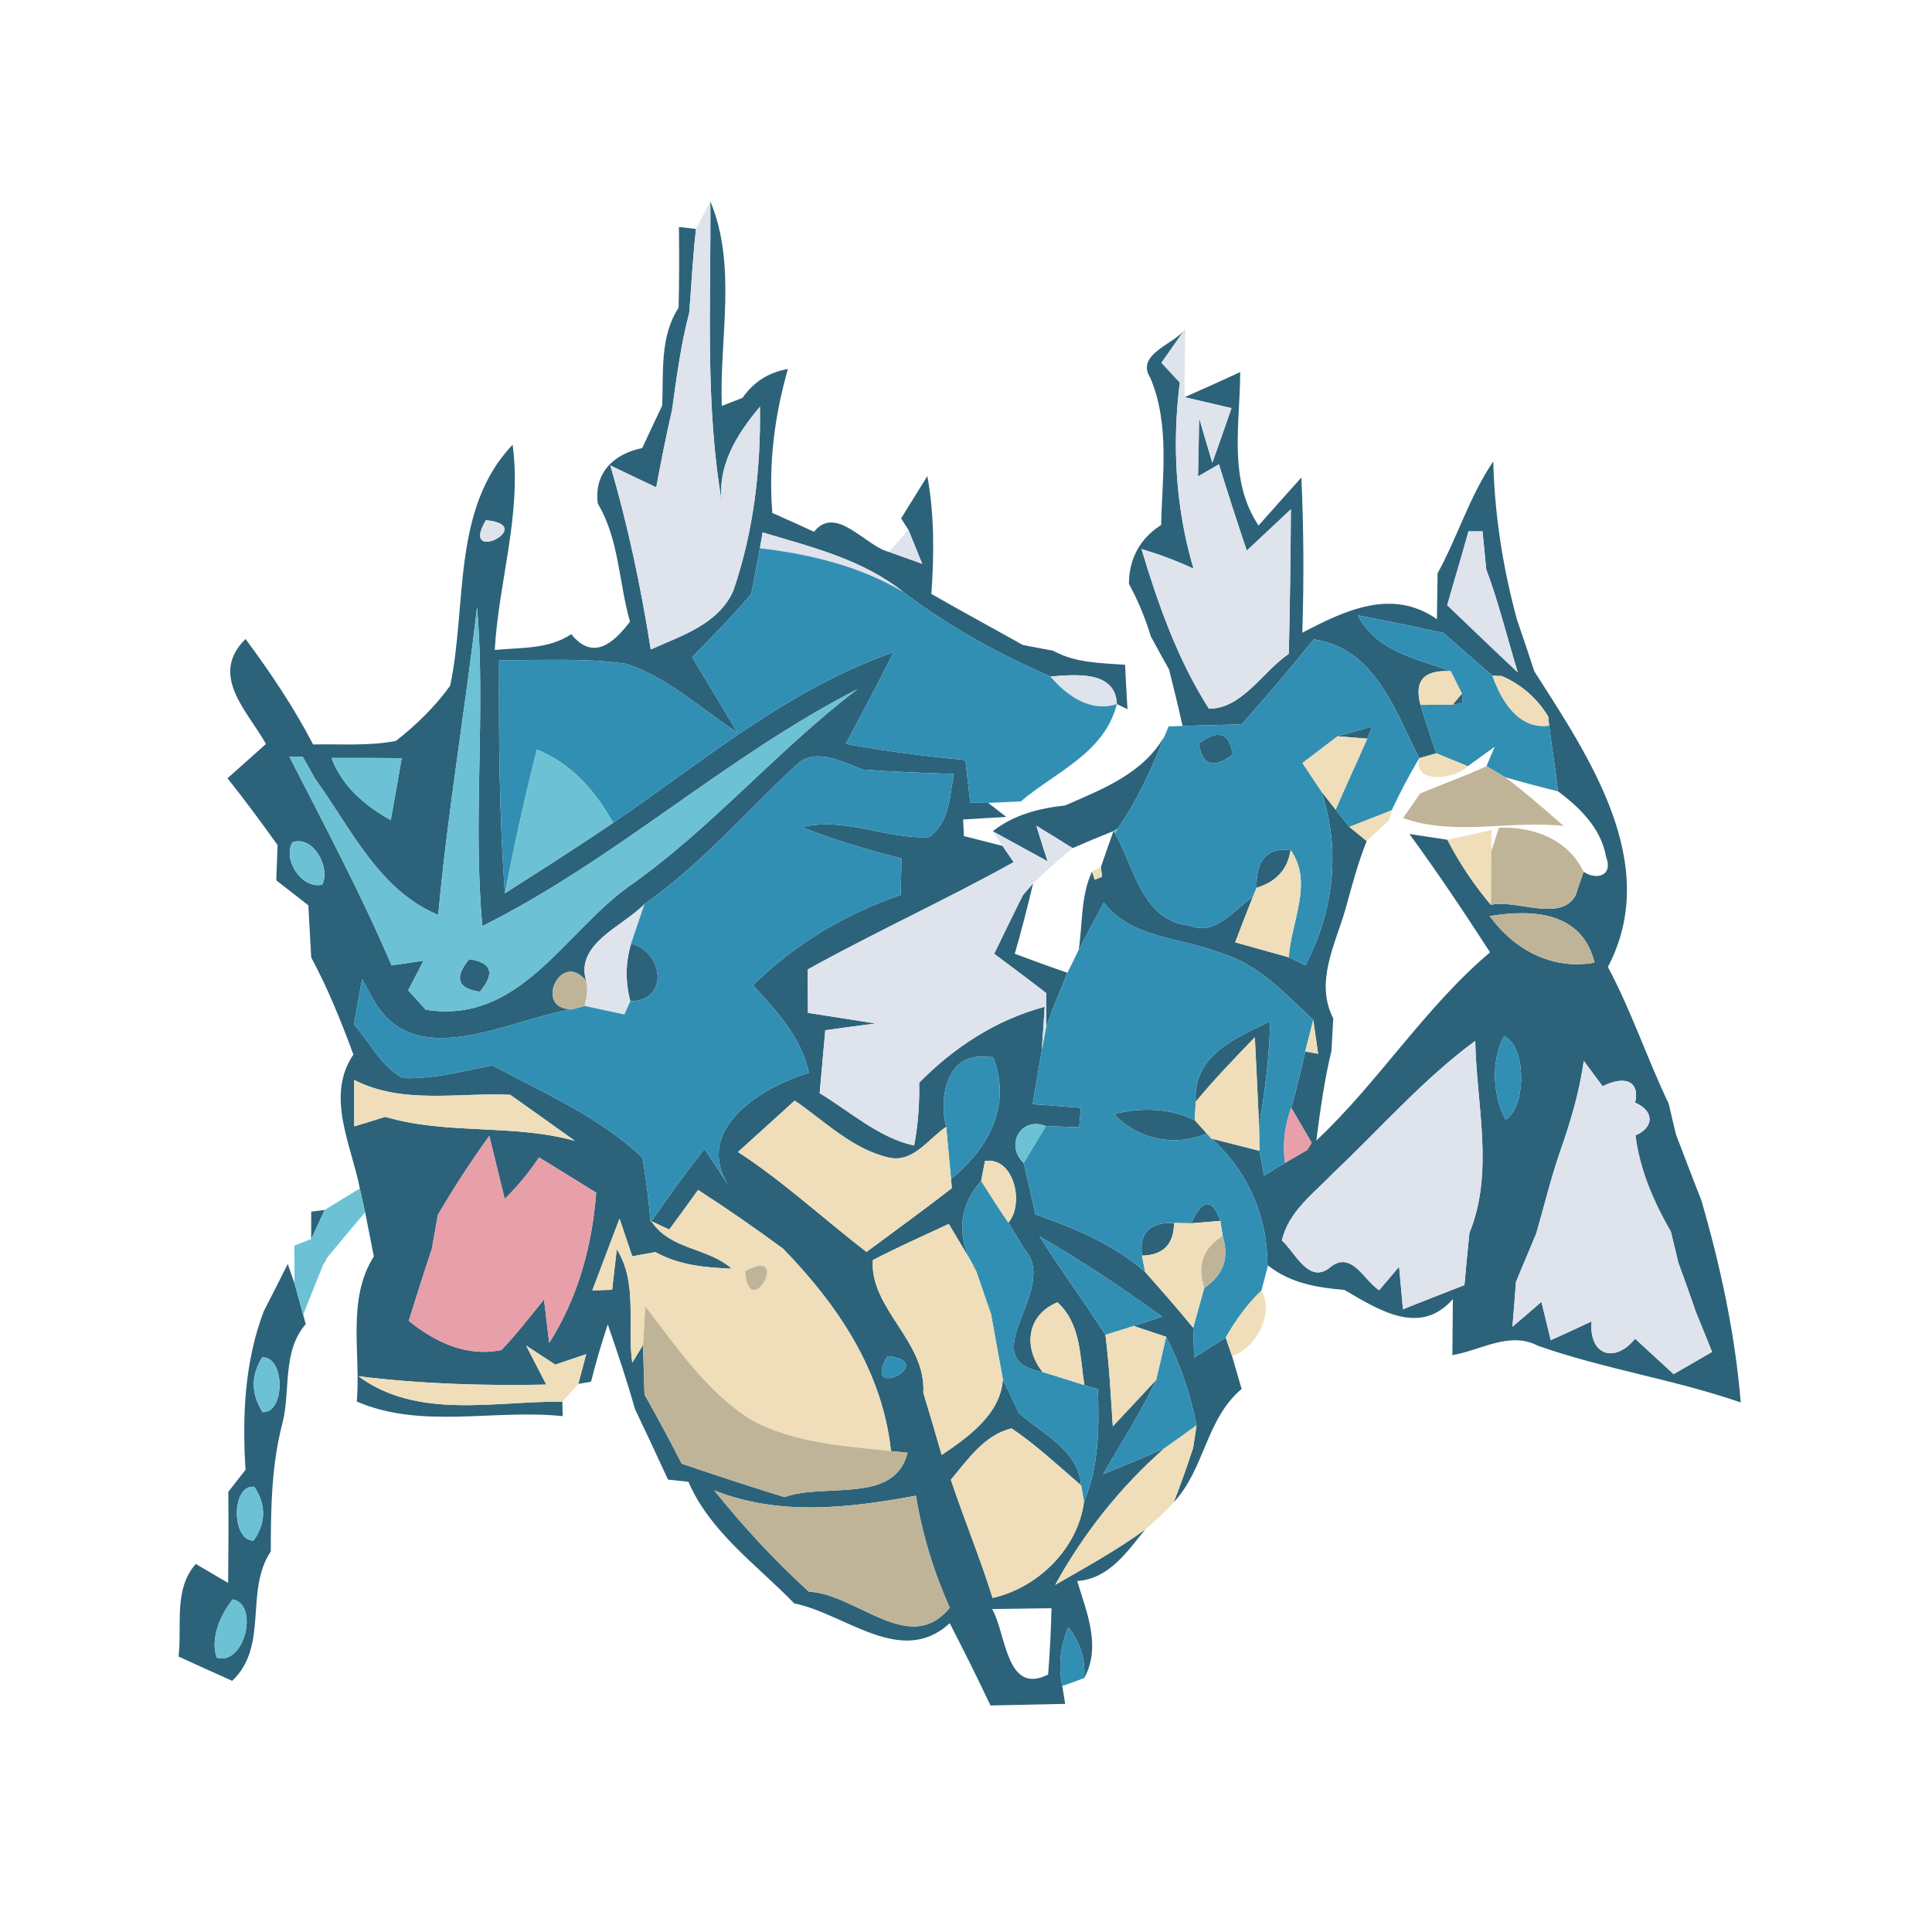 <?xml version="1.0" encoding="UTF-8" ?>
<!DOCTYPE svg PUBLIC "-//W3C//DTD SVG 1.1//EN" "http://www.w3.org/Graphics/SVG/1.1/DTD/svg11.dtd">
<svg width="120pt" height="120pt" viewBox="0 0 120 120" version="1.1" xmlns="http://www.w3.org/2000/svg">
<g id="#2c637aff">
<path fill="#2c637a" opacity="1.00" d=" M 42.17 14.10 L 43.23 14.22 C 43.03 15.95 42.95 17.69 42.81 19.42 C 42.29 21.41 42.02 23.45 41.74 25.48 C 41.37 27.07 41.06 28.67 40.76 30.27 C 39.81 29.82 38.86 29.37 37.91 28.91 C 39.01 32.66 39.81 36.48 40.42 40.34 C 42.32 39.48 44.60 38.79 45.54 36.71 C 46.81 33.04 47.26 29.13 47.20 25.26 C 45.75 27.00 44.49 28.98 44.86 31.35 C 43.77 25.12 44.17 18.79 44.12 12.50 C 45.79 16.52 44.68 21.00 44.83 25.21 C 45.15 25.09 45.80 24.84 46.12 24.71 C 46.82 23.71 47.76 23.12 48.94 22.92 C 48.10 25.83 47.73 28.83 47.97 31.86 C 48.83 32.24 49.70 32.63 50.56 33.03 C 51.93 31.31 53.78 33.95 55.22 34.28 C 55.74 34.47 56.77 34.83 57.28 35.02 C 57.07 34.49 56.64 33.43 56.42 32.90 L 55.97 32.20 C 56.38 31.54 57.19 30.22 57.60 29.57 C 58.04 31.98 58.02 34.45 57.85 36.89 C 59.73 37.97 61.64 39.00 63.53 40.06 C 64.00 40.15 64.95 40.33 65.42 40.42 C 66.79 41.18 68.36 41.18 69.88 41.29 C 69.91 41.98 69.99 43.36 70.03 44.05 L 69.37 43.73 C 69.29 41.60 66.71 41.91 65.24 42.02 C 62.02 40.61 58.92 38.91 56.12 36.78 C 53.59 34.75 50.41 33.98 47.37 33.07 C 47.33 33.31 47.24 33.80 47.20 34.05 C 47.06 34.76 46.80 36.18 46.66 36.89 C 45.51 38.26 44.24 39.53 42.99 40.82 C 43.93 42.37 44.87 43.93 45.80 45.50 C 43.55 44.03 41.49 42.08 38.90 41.23 C 36.28 40.85 33.63 41.03 31.00 41.00 C 30.97 45.83 31.01 50.66 31.36 55.48 C 33.61 54.05 35.87 52.61 38.08 51.11 C 43.69 47.28 48.99 42.77 55.50 40.51 C 54.55 42.43 53.54 44.31 52.53 46.20 C 54.99 46.66 57.47 46.97 59.96 47.21 C 60.03 47.87 60.19 49.19 60.27 49.86 C 60.54 49.86 61.10 49.87 61.38 49.87 L 62.50 50.74 C 61.83 50.78 60.49 50.86 59.82 50.90 L 59.87 51.93 C 60.47 52.08 61.67 52.39 62.27 52.54 L 62.96 53.55 C 58.76 55.89 54.37 57.88 50.16 60.22 C 50.17 60.89 50.18 62.24 50.18 62.91 C 51.58 63.13 52.98 63.35 54.39 63.57 C 53.60 63.67 52.04 63.88 51.26 63.99 C 51.14 65.29 51.03 66.60 50.91 67.90 C 52.81 69.04 54.59 70.68 56.78 71.15 C 57.02 69.86 57.12 68.56 57.09 67.25 C 59.26 65.04 61.88 63.34 64.89 62.53 L 64.71 65.21 C 64.52 66.33 64.33 67.45 64.14 68.58 C 64.89 68.64 66.39 68.75 67.14 68.81 L 67.03 70.02 C 66.51 70.00 65.48 69.96 64.96 69.94 C 63.38 69.33 62.42 71.13 63.58 72.23 C 63.84 73.29 64.08 74.36 64.31 75.43 C 66.74 76.28 69.17 77.28 71.13 79.01 C 72.14 80.15 73.15 81.29 74.11 82.47 C 74.13 82.94 74.16 83.86 74.17 84.33 C 74.66 84.02 75.64 83.39 76.13 83.08 C 76.23 83.36 76.42 83.93 76.52 84.21 C 76.67 84.72 76.97 85.76 77.12 86.27 C 74.90 88.13 74.83 91.25 72.90 93.31 C 73.34 92.19 73.74 91.06 74.11 89.92 L 74.32 88.53 C 73.94 86.62 73.33 84.76 72.43 83.03 C 71.93 82.86 70.93 82.53 70.42 82.36 C 70.86 82.21 71.74 81.92 72.18 81.78 C 69.71 80.00 67.19 78.30 64.56 76.79 C 65.87 78.86 67.33 80.84 68.66 82.91 C 68.90 84.79 68.99 86.69 69.12 88.59 C 70.02 87.63 70.92 86.67 71.81 85.71 C 70.86 87.74 69.64 89.62 68.52 91.56 C 69.79 91.05 71.06 90.52 72.32 89.96 C 69.58 92.37 67.30 95.24 65.54 98.44 C 67.43 97.35 69.36 96.29 71.13 95.00 C 70.00 96.39 68.89 98.06 66.91 98.20 C 67.49 100.15 68.42 102.27 67.34 104.23 C 67.43 103.05 67.10 102.00 66.35 101.08 C 65.85 102.26 65.73 103.48 65.98 104.72 L 66.16 105.83 C 64.61 105.86 63.07 105.90 61.52 105.93 C 60.71 104.21 59.86 102.51 58.99 100.82 C 55.98 103.59 52.50 100.22 49.33 99.59 C 47.02 97.20 44.12 95.18 42.76 92.04 C 42.44 92.00 41.81 91.93 41.49 91.90 C 40.82 90.43 40.13 88.97 39.44 87.52 C 38.94 85.75 38.35 84.00 37.75 82.26 C 37.36 83.43 37.01 84.62 36.71 85.82 L 35.92 85.96 C 36.04 85.50 36.29 84.57 36.41 84.11 C 35.93 84.27 34.97 84.60 34.49 84.76 C 34.04 84.46 33.13 83.88 32.68 83.58 C 32.99 84.19 33.61 85.39 33.93 86.00 C 30.03 86.08 26.13 85.96 22.26 85.48 C 25.94 88.19 30.70 87.02 34.93 87.06 L 34.95 87.96 C 30.71 87.51 26.17 88.79 22.16 87.05 C 22.42 84.05 21.52 80.72 23.22 78.04 C 23.08 77.35 22.81 75.98 22.68 75.30 C 22.59 74.93 22.43 74.19 22.35 73.82 C 21.83 71.12 20.20 68.08 21.95 65.50 C 21.19 63.44 20.37 61.40 19.33 59.47 C 19.27 58.39 19.21 57.31 19.15 56.23 C 18.65 55.84 17.66 55.07 17.16 54.68 C 17.18 54.13 17.22 53.04 17.24 52.49 C 16.23 51.08 15.21 49.69 14.13 48.34 C 14.93 47.63 15.72 46.92 16.52 46.21 C 15.39 44.18 12.96 41.95 15.25 39.69 C 16.80 41.77 18.25 43.94 19.45 46.24 C 21.16 46.20 22.90 46.35 24.59 46.02 C 25.85 45.03 27.02 43.90 27.96 42.59 C 29.02 37.59 28.04 31.60 31.84 27.62 C 32.42 31.94 30.97 36.10 30.73 40.37 C 32.34 40.21 34.07 40.34 35.48 39.39 C 36.83 41.06 38.10 39.97 39.13 38.61 C 38.43 36.18 38.46 33.50 37.13 31.28 C 36.88 29.37 38.12 28.19 39.89 27.83 C 40.30 26.95 40.71 26.07 41.13 25.19 C 41.22 23.13 40.97 20.92 42.15 19.11 C 42.19 17.44 42.19 15.77 42.17 14.10 M 30.18 32.31 C 28.49 35.15 33.49 32.63 30.18 32.31 M 27.22 56.83 C 23.52 55.29 21.81 51.46 19.59 48.40 C 19.39 48.05 19.00 47.35 18.80 47.00 L 17.97 46.99 C 20.16 51.28 22.43 55.53 24.32 59.96 C 24.82 59.89 25.82 59.74 26.31 59.67 C 26.07 60.13 25.59 61.05 25.35 61.51 C 25.63 61.81 26.17 62.41 26.44 62.71 C 32.24 63.66 35.02 57.96 39.04 55.07 C 44.19 51.47 48.26 46.59 53.27 42.80 C 45.07 46.99 38.20 53.42 29.96 57.52 C 29.35 50.93 30.18 44.31 29.63 37.71 C 28.90 44.09 27.80 50.43 27.22 56.83 M 20.59 47.08 C 21.26 48.85 22.66 50.04 24.27 50.94 C 24.50 49.66 24.73 48.37 24.95 47.09 C 23.50 47.08 22.04 47.07 20.59 47.08 M 49.45 47.53 C 46.32 50.42 43.55 53.69 40.03 56.15 C 38.69 57.55 35.70 58.60 36.41 60.94 C 34.85 58.92 33.07 62.76 35.56 62.68 C 31.62 63.30 25.71 66.76 23.14 62.00 C 23.08 61.89 22.96 61.67 22.90 61.56 L 22.49 60.81 C 22.37 61.51 22.11 62.92 21.99 63.62 C 22.96 64.75 23.67 66.21 25.00 66.96 C 26.90 67.04 28.75 66.53 30.59 66.17 C 33.79 67.90 37.26 69.38 39.91 71.92 C 40.13 73.25 40.30 74.58 40.41 75.92 L 40.46 75.85 C 41.51 74.32 42.62 72.83 43.75 71.36 C 44.13 71.93 44.89 73.09 45.27 73.66 C 43.00 70.11 47.37 67.51 50.24 66.63 C 49.77 64.44 48.25 62.79 46.77 61.20 C 49.36 58.64 52.51 56.76 55.95 55.58 C 55.96 55.01 55.98 53.88 55.99 53.32 C 53.89 52.79 51.82 52.17 49.81 51.38 C 52.50 50.72 55.06 52.15 57.72 51.99 C 58.98 51.06 58.98 49.46 59.25 48.07 C 57.36 48.01 55.48 47.94 53.60 47.80 C 52.36 47.35 50.61 46.36 49.45 47.53 M 18.16 52.32 C 17.54 53.40 18.77 55.27 20.02 54.94 C 20.54 53.87 19.44 51.85 18.16 52.32 M 57.61 54.25 C 58.15 54.79 58.15 54.79 57.61 54.25 M 20.02 54.94 C 20.59 55.57 20.59 55.57 20.02 54.94 M 61.16 65.64 C 58.78 65.43 58.31 68.24 58.77 69.99 C 57.67 70.71 56.74 72.24 55.22 71.90 C 52.95 71.39 51.23 69.64 49.36 68.36 C 48.19 69.42 47.02 70.49 45.84 71.55 C 48.67 73.40 51.15 75.70 53.82 77.76 C 55.59 76.45 57.37 75.15 59.12 73.80 L 59.07 73.22 C 61.38 71.37 62.87 68.65 61.68 65.66 C 61.55 65.65 61.29 65.65 61.16 65.64 M 22.00 67.08 C 22.00 67.80 22.00 69.24 22.00 69.96 C 22.48 69.82 23.45 69.52 23.93 69.37 C 27.78 70.50 31.85 69.79 35.71 70.86 C 34.37 69.90 33.03 68.95 31.69 68.00 C 28.46 67.85 25.01 68.62 22.00 67.08 M 27.20 75.45 C 27.10 75.99 26.91 77.05 26.82 77.58 C 26.32 79.06 25.86 80.55 25.39 82.04 C 27.04 83.37 28.99 84.30 31.15 83.85 C 32.09 82.86 32.93 81.77 33.79 80.71 C 33.87 81.39 34.03 82.73 34.11 83.41 C 35.90 80.61 36.78 77.37 37.03 74.08 C 35.84 73.35 34.67 72.61 33.48 71.89 C 32.86 72.82 32.15 73.68 31.35 74.47 C 31.11 73.49 30.63 71.53 30.39 70.55 C 29.25 72.13 28.19 73.77 27.20 75.45 M 37.17 72.18 C 37.34 72.35 37.68 72.69 37.85 72.85 C 37.68 72.69 37.34 72.35 37.17 72.18 C 36.50 71.51 36.50 71.51 37.17 72.18 M 61.18 72.11 C 61.12 72.42 61.00 73.04 60.94 73.35 C 59.70 74.76 59.44 76.34 60.17 78.10 C 59.86 77.58 59.24 76.54 58.93 76.02 C 57.36 76.76 55.76 77.46 54.21 78.27 C 54.03 81.31 57.53 83.30 57.35 86.51 C 57.74 87.79 58.12 89.08 58.49 90.37 C 60.15 89.25 62.15 87.83 62.29 85.67 C 62.54 86.19 63.04 87.24 63.29 87.77 C 64.75 89.07 66.97 90.05 67.15 92.26 C 65.74 91.05 64.38 89.76 62.83 88.72 C 61.15 89.12 60.11 90.66 59.06 91.91 C 59.88 94.37 60.88 96.77 61.65 99.25 C 64.47 98.62 66.95 96.18 67.33 93.28 C 68.27 91.06 68.27 88.64 68.19 86.28 L 67.35 86.03 C 67.07 84.23 67.14 82.22 65.68 80.89 C 63.78 81.67 63.53 83.69 64.76 85.22 C 60.25 84.40 65.98 80.01 63.57 77.52 C 63.56 77.48 63.52 77.42 63.51 77.38 L 62.63 75.94 C 63.64 74.79 62.99 71.84 61.18 72.11 M 37.85 72.85 C 38.52 73.52 38.52 73.52 37.85 72.85 M 45.27 73.66 C 45.89 73.59 45.89 73.59 45.27 73.66 M 24.28 74.29 C 24.82 74.82 24.82 74.82 24.28 74.29 M 43.36 73.91 C 42.92 74.53 42.02 75.75 41.57 76.37 L 40.46 75.85 C 41.61 77.64 43.96 77.47 45.45 78.80 C 43.82 78.74 42.16 78.58 40.71 77.77 C 40.35 77.83 39.63 77.97 39.27 78.03 C 39.07 77.45 38.68 76.28 38.48 75.69 C 37.92 77.18 37.35 78.66 36.79 80.15 L 38.02 80.11 L 38.31 77.59 C 39.63 79.69 38.94 82.31 39.27 84.64 L 39.94 83.54 C 39.96 84.31 40.01 85.84 40.03 86.61 C 40.83 88.03 41.60 89.46 42.34 90.91 C 44.46 91.63 46.59 92.33 48.73 92.99 C 51.24 92.07 55.57 93.47 56.37 90.23 L 55.34 90.13 C 54.81 85.15 52.03 81.05 48.64 77.56 C 46.91 76.29 45.16 75.07 43.36 73.91 M 47.97 74.99 C 48.52 75.51 48.52 75.51 47.97 74.99 C 47.41 74.46 47.41 74.46 47.97 74.99 M 36.25 81.87 C 36.81 82.44 36.81 82.44 36.25 81.87 M 24.23 83.23 C 24.83 83.82 24.83 83.82 24.23 83.23 M 55.12 84.23 C 53.43 87.13 58.42 84.57 55.12 84.23 M 75.23 85.76 C 75.82 86.36 75.82 86.36 75.23 85.76 M 56.28 88.24 C 56.74 88.78 56.74 88.78 56.28 88.24 M 57.33 91.28 C 57.81 91.80 57.81 91.80 57.33 91.28 M 44.36 92.57 C 46.16 94.81 48.11 96.93 50.24 98.86 C 53.24 99.01 56.50 102.91 58.99 99.86 C 58.00 97.64 57.28 95.30 56.89 92.90 C 52.73 93.67 48.40 94.18 44.36 92.57 M 58.30 94.22 C 58.77 94.75 58.77 94.75 58.30 94.22 M 59.24 97.28 C 59.76 97.75 59.76 97.75 59.24 97.28 M 60.26 100.32 C 60.74 100.83 60.74 100.83 60.26 100.32 M 61.62 99.94 C 62.50 101.43 62.47 105.33 65.10 104.01 C 65.21 102.64 65.28 101.26 65.31 99.89 C 64.39 99.90 62.54 99.93 61.62 99.94 Z" />
<path fill="#2c637a" opacity="1.00" d=" M 71.45 23.47 C 70.47 21.96 73.11 21.32 73.63 20.40 C 73.26 20.94 72.51 22.00 72.14 22.53 C 72.42 22.84 72.99 23.45 73.28 23.76 C 72.79 27.63 73.02 31.56 74.13 35.32 C 73.08 34.83 72.00 34.43 70.90 34.10 C 71.93 37.53 73.15 40.99 75.09 44.02 C 77.17 44.02 78.43 41.70 80.05 40.61 C 80.12 37.62 80.16 34.62 80.18 31.63 C 79.26 32.49 78.35 33.35 77.44 34.20 C 76.84 32.42 76.26 30.63 75.71 28.84 C 75.39 29.02 74.74 29.40 74.41 29.59 C 74.44 28.38 74.46 27.17 74.48 25.96 C 74.68 26.66 75.09 28.05 75.30 28.74 C 75.70 27.62 76.10 26.49 76.49 25.35 C 75.77 25.18 74.31 24.84 73.58 24.67 C 74.74 24.16 75.88 23.64 77.03 23.11 C 77.03 26.31 76.26 29.78 78.17 32.64 C 78.84 31.89 80.16 30.40 80.83 29.66 C 80.98 32.87 80.99 36.09 80.89 39.30 C 83.54 37.91 86.47 36.51 89.25 38.46 C 89.26 37.75 89.28 36.32 89.29 35.61 C 90.54 33.34 91.28 30.81 92.75 28.66 C 92.83 31.99 93.35 35.27 94.22 38.48 C 94.59 39.55 94.95 40.63 95.30 41.70 C 98.70 47.02 103.23 53.65 99.87 60.06 C 101.33 62.80 102.31 65.76 103.65 68.56 C 103.76 69.04 103.98 69.99 104.10 70.47 C 104.62 71.81 105.12 73.17 105.66 74.51 C 106.86 78.62 107.77 82.84 108.12 87.11 C 104.00 85.68 99.65 85.04 95.53 83.59 C 93.77 82.66 91.96 83.88 90.21 84.17 C 90.22 83.30 90.23 81.56 90.24 80.69 C 88.18 83.04 85.60 81.33 83.50 80.12 C 81.85 79.98 80.20 79.71 78.85 78.67 C 78.82 78.65 78.76 78.62 78.72 78.60 C 78.74 75.58 77.51 72.75 75.25 70.72 C 76.00 70.91 77.49 71.29 78.23 71.48 C 78.30 71.87 78.44 72.64 78.51 73.02 C 78.84 72.82 79.49 72.43 79.81 72.23 C 80.16 72.03 80.84 71.63 81.19 71.43 C 81.26 71.32 81.40 71.09 81.47 70.98 C 81.16 70.44 80.52 69.34 80.20 68.80 C 80.53 67.65 80.81 66.48 81.07 65.31 L 81.87 65.45 C 81.80 64.93 81.65 63.88 81.57 63.35 C 79.85 61.76 78.19 59.88 75.86 59.21 C 73.40 58.22 70.31 58.33 68.56 56.06 C 68.19 56.76 67.81 57.46 67.44 58.16 L 67.00 58.99 C 67.25 57.37 67.12 55.64 67.83 54.13 L 67.99 54.64 L 68.45 54.46 L 68.38 53.85 C 68.57 53.29 68.96 52.17 69.16 51.62 L 69.25 51.75 C 70.46 53.86 70.92 57.19 73.88 57.49 C 75.49 58.16 76.64 56.51 77.82 55.70 C 77.44 56.64 77.08 57.59 76.72 58.53 C 77.55 58.76 79.22 59.23 80.05 59.46 C 80.31 59.58 80.82 59.83 81.08 59.96 C 82.84 56.60 83.29 52.80 82.08 49.17 L 82.96 50.29 C 83.17 50.56 83.60 51.09 83.81 51.36 C 84.08 51.58 84.62 52.02 84.89 52.24 C 84.34 53.60 83.97 55.02 83.58 56.43 C 82.95 58.65 81.65 60.97 82.81 63.26 C 82.78 63.76 82.73 64.76 82.70 65.26 C 82.26 67.09 82.00 68.96 81.76 70.84 C 85.64 67.20 88.47 62.60 92.55 59.15 C 90.94 56.66 89.29 54.19 87.54 51.80 C 88.13 51.89 89.31 52.07 89.90 52.16 C 90.64 53.60 91.55 54.96 92.60 56.20 C 94.19 55.84 96.94 57.32 97.87 55.60 C 97.99 55.23 98.23 54.51 98.36 54.15 C 99.18 54.69 100.22 54.39 99.75 53.20 C 99.45 51.46 98.13 50.16 96.77 49.15 C 96.62 47.78 96.39 46.43 96.22 45.07 L 96.16 44.50 C 95.46 43.36 94.50 42.52 93.28 41.99 L 92.70 41.97 C 91.68 41.09 90.66 40.20 89.65 39.31 C 87.88 38.93 86.11 38.55 84.34 38.22 C 85.47 40.45 87.97 40.91 90.11 41.69 C 88.44 41.59 87.82 42.29 88.23 43.78 C 88.54 44.79 88.87 45.79 89.21 46.79 L 88.15 47.09 C 86.64 44.12 85.41 40.28 81.60 39.71 C 80.15 41.51 78.65 43.26 77.12 44.99 C 75.90 45.02 74.67 45.05 73.45 45.09 C 73.19 43.91 72.91 42.75 72.61 41.58 C 72.32 41.07 71.76 40.05 71.48 39.53 C 71.14 38.40 70.69 37.31 70.12 36.27 C 70.12 34.73 70.80 33.44 72.12 32.61 C 72.19 29.56 72.67 26.37 71.45 23.47 M 91.21 33.00 C 90.79 34.54 90.32 36.05 89.89 37.59 C 91.35 38.98 92.79 40.38 94.27 41.76 C 93.62 39.62 93.09 37.45 92.31 35.35 C 92.26 34.76 92.14 33.59 92.08 33.00 L 91.21 33.00 M 92.53 56.90 C 94.04 58.99 96.42 60.27 99.04 59.79 C 98.27 56.66 95.27 56.45 92.53 56.90 M 93.42 64.35 C 92.60 65.89 92.71 68.02 93.51 69.55 C 94.79 68.79 94.85 65.01 93.42 64.35 M 82.86 72.81 C 81.64 74.09 80.04 75.22 79.62 77.05 C 80.42 77.74 81.24 79.73 82.54 78.78 C 83.91 77.57 84.69 79.50 85.66 80.14 C 85.97 79.78 86.59 79.05 86.90 78.68 C 86.96 79.34 87.08 80.66 87.14 81.32 C 88.41 80.82 89.68 80.31 90.96 79.82 C 91.05 78.73 91.16 77.65 91.27 76.57 C 92.82 72.80 91.70 68.59 91.63 64.65 C 88.40 67.03 85.76 70.07 82.86 72.81 M 98.37 65.89 C 98.10 67.86 97.52 69.77 96.86 71.64 C 96.30 73.28 95.90 74.96 95.42 76.61 C 95.00 77.62 94.58 78.62 94.16 79.62 C 94.11 80.32 94.00 81.71 93.94 82.41 C 94.39 82.03 95.29 81.25 95.74 80.86 C 95.89 81.46 96.18 82.65 96.32 83.24 C 97.17 82.86 98.02 82.47 98.86 82.07 C 98.66 84.11 100.24 84.76 101.56 83.15 C 102.35 83.88 103.15 84.62 103.95 85.35 C 104.54 85.01 105.74 84.32 106.34 83.97 C 106.02 83.16 105.68 82.34 105.35 81.53 C 104.99 80.49 104.63 79.46 104.25 78.44 C 104.13 77.95 103.90 76.98 103.78 76.50 C 102.71 74.64 101.85 72.66 101.58 70.52 C 102.77 70.02 102.74 68.98 101.56 68.49 C 101.87 67.16 100.94 66.77 99.54 67.47 C 99.25 67.08 98.67 66.29 98.37 65.89 Z" />
<path fill="#2c637a" opacity="1.00" d=" M 90.22 43.77 C 90.37 43.60 90.66 43.25 90.80 43.08 L 90.85 43.67 L 90.22 43.77 Z" />
<path fill="#2c637a" opacity="1.00" d=" M 83.08 45.73 C 83.62 45.58 84.70 45.27 85.24 45.12 L 84.92 45.88 C 84.46 45.84 83.54 45.77 83.08 45.73 Z" />
<path fill="#2c637a" opacity="1.00" d=" M 66.15 50.03 C 68.49 49.01 71.02 48.04 72.35 45.69 C 71.55 47.70 70.66 49.69 69.42 51.47 C 69.36 51.51 69.23 51.58 69.16 51.62 C 68.30 51.96 67.46 52.31 66.62 52.68 C 65.87 52.21 65.12 51.74 64.37 51.29 C 64.54 51.85 64.89 52.95 65.07 53.50 C 64.22 53.03 62.51 52.10 61.66 51.63 C 62.96 50.61 64.54 50.20 66.15 50.03 Z" />
<path fill="#2c637a" opacity="1.00" d=" M 74.46 46.18 C 75.67 45.28 76.37 45.51 76.56 46.87 C 75.36 47.77 74.66 47.54 74.46 46.18 Z" />
<path fill="#2c637a" opacity="1.00" d=" M 78.05 55.14 C 78.00 53.41 78.71 52.63 80.16 52.80 C 79.98 53.99 79.28 54.77 78.05 55.14 Z" />
<path fill="#2c637a" opacity="1.00" d=" M 63.54 55.59 L 64.17 54.87 C 63.82 56.33 63.45 57.79 63.03 59.24 C 64.12 59.65 65.21 60.05 66.30 60.42 C 66.08 60.97 65.64 62.06 65.41 62.61 L 64.98 63.81 C 64.98 63.28 64.98 62.21 64.98 61.68 C 63.91 60.85 62.83 60.05 61.75 59.24 C 62.35 58.02 62.93 56.80 63.54 55.59 Z" />
<path fill="#2c637a" opacity="1.00" d=" M 29.14 59.58 C 30.54 59.77 30.76 60.45 29.81 61.60 C 28.42 61.41 28.19 60.73 29.14 59.58 Z" />
<path fill="#2c637a" opacity="1.00" d=" M 39.15 62.19 C 38.83 60.97 38.85 59.78 39.20 58.60 C 41.19 59.13 41.61 62.15 39.15 62.19 Z" />
<path fill="#2c637a" opacity="1.00" d=" M 74.27 68.43 C 74.07 65.56 76.76 64.45 78.90 63.44 C 78.83 65.60 78.59 67.76 78.20 69.90 C 78.12 68.07 78.03 66.25 77.94 64.43 C 76.68 65.73 75.42 67.04 74.27 68.43 Z" />
<path fill="#2c637a" opacity="1.00" d=" M 69.19 69.20 C 70.86 68.77 72.64 68.82 74.21 69.58 C 74.40 69.79 74.77 70.20 74.96 70.41 C 72.97 71.24 70.67 70.78 69.19 69.20 Z" />
<path fill="#2c637a" opacity="1.00" d=" M 40.17 70.35 C 40.68 70.85 40.68 70.85 40.17 70.35 Z" />
<path fill="#2c637a" opacity="1.00" d=" M 19.33 75.26 L 20.17 75.15 C 19.96 75.60 19.54 76.51 19.33 76.96 C 19.33 76.54 19.33 75.68 19.33 75.26 Z" />
<path fill="#2c637a" opacity="1.00" d=" M 73.99 75.98 C 74.68 74.45 75.28 74.40 75.80 75.83 C 75.35 75.87 74.44 75.94 73.99 75.98 Z" />
<path fill="#2c637a" opacity="1.00" d=" M 70.93 77.99 C 70.75 76.58 71.42 75.90 72.92 75.96 C 72.92 77.28 72.25 77.96 70.93 77.99 Z" />
<path fill="#2c637a" opacity="1.00" d=" M 20.16 78.30 L 20.31 78.13 C 20.25 78.23 20.14 78.43 20.08 78.53 L 20.16 78.30 Z" />
<path fill="#2c637a" opacity="1.00" d=" M 60.36 78.43 L 60.52 78.65 L 60.65 79.00 C 60.57 78.86 60.43 78.58 60.36 78.43 Z" />
<path fill="#2c637a" opacity="1.00" d=" M 17.87 78.51 L 18.29 79.70 C 18.43 80.19 18.70 81.17 18.83 81.66 C 18.87 81.80 18.95 82.09 18.99 82.24 C 17.51 83.96 18.06 86.33 17.55 88.37 C 16.86 90.98 16.82 93.68 16.82 96.36 C 15.17 98.83 16.72 102.23 14.42 104.40 C 13.31 103.90 12.19 103.40 11.09 102.89 C 11.32 100.96 10.76 98.72 12.16 97.14 C 12.66 97.43 13.67 98.03 14.17 98.32 C 14.19 96.43 14.20 94.55 14.18 92.66 C 14.45 92.32 14.98 91.64 15.25 91.29 C 15.04 87.97 15.19 84.60 16.38 81.45 C 16.76 80.72 17.50 79.25 17.87 78.51 M 16.28 84.31 C 15.58 85.45 15.59 86.58 16.31 87.71 C 17.73 87.78 17.71 84.22 16.28 84.31 M 15.75 95.69 C 16.52 94.60 16.54 93.48 15.80 92.35 C 14.36 92.16 14.36 95.71 15.75 95.69 M 14.45 99.34 C 13.70 100.29 13.04 101.76 13.46 102.96 C 15.19 103.48 16.11 99.65 14.45 99.34 Z" />
<path fill="#2c637a" opacity="1.00" d=" M 61.33 80.98 L 61.50 81.32 L 61.56 81.65 C 61.50 81.48 61.39 81.15 61.33 80.98 Z" />
</g>
<g id="#dfe3ecff">
<path fill="#dfe3ec" opacity="1.00" d=" M 43.23 14.22 L 44.12 12.50 C 44.17 18.79 43.77 25.12 44.86 31.35 C 44.49 28.98 45.75 27.00 47.20 25.26 C 47.26 29.13 46.81 33.04 45.54 36.71 C 44.60 38.79 42.32 39.48 40.42 40.34 C 39.81 36.48 39.01 32.66 37.91 28.91 C 38.86 29.37 39.81 29.82 40.76 30.27 C 41.06 28.67 41.37 27.07 41.74 25.48 C 42.02 23.45 42.29 21.41 42.81 19.42 C 42.95 17.69 43.03 15.95 43.23 14.22 Z" />
<path fill="#dfe3ec" opacity="1.00" d=" M 73.63 20.40 C 73.59 21.83 73.57 23.25 73.58 24.67 C 74.31 24.84 75.77 25.18 76.49 25.35 C 76.10 26.49 75.70 27.62 75.30 28.74 C 75.09 28.05 74.68 26.66 74.48 25.96 C 74.46 27.17 74.44 28.38 74.41 29.59 C 74.74 29.40 75.39 29.02 75.71 28.84 C 76.26 30.63 76.84 32.42 77.44 34.20 C 78.35 33.35 79.26 32.49 80.18 31.63 C 80.16 34.62 80.12 37.62 80.05 40.61 C 78.43 41.70 77.17 44.02 75.09 44.02 C 73.15 40.99 71.93 37.53 70.90 34.10 C 72.00 34.43 73.08 34.83 74.13 35.32 C 73.02 31.56 72.79 27.63 73.28 23.76 C 72.99 23.45 72.42 22.84 72.14 22.53 C 72.51 22.00 73.26 20.94 73.63 20.40 Z" />
<path fill="#dfe3ec" opacity="1.00" d=" M 30.18 32.31 C 33.49 32.63 28.49 35.15 30.18 32.31 Z" />
<path fill="#dfe3ec" opacity="1.00" d=" M 47.37 33.07 C 50.41 33.98 53.59 34.75 56.12 36.78 C 53.41 35.16 50.31 34.42 47.20 34.05 C 47.24 33.80 47.33 33.31 47.37 33.07 Z" />
<path fill="#dfe3ec" opacity="1.00" d=" M 55.22 34.28 C 55.52 33.94 56.12 33.25 56.42 32.90 C 56.64 33.43 57.07 34.49 57.28 35.02 C 56.77 34.83 55.74 34.47 55.22 34.28 Z" />
<path fill="#dfe3ec" opacity="1.00" d=" M 91.21 33.00 L 92.08 33.00 C 92.14 33.59 92.26 34.76 92.31 35.35 C 93.09 37.45 93.62 39.62 94.27 41.76 C 92.79 40.38 91.35 38.98 89.89 37.59 C 90.32 36.05 90.79 34.54 91.21 33.00 Z" />
<path fill="#dfe3ec" opacity="1.00" d=" M 65.24 42.02 C 66.71 41.91 69.29 41.60 69.37 43.73 C 67.72 44.27 66.26 43.20 65.24 42.02 Z" />
<path fill="#dfe3ec" opacity="1.00" d=" M 64.37 51.29 C 65.12 51.74 65.87 52.21 66.62 52.68 C 65.77 53.38 64.95 54.11 64.17 54.87 L 63.54 55.59 C 62.93 56.80 62.35 58.02 61.75 59.24 C 62.83 60.05 63.91 60.85 64.98 61.68 C 64.98 62.21 64.98 63.28 64.98 63.81 C 64.92 64.16 64.78 64.86 64.71 65.21 L 64.89 62.53 C 61.88 63.34 59.26 65.04 57.09 67.25 C 57.12 68.56 57.02 69.86 56.78 71.15 C 54.59 70.68 52.81 69.04 50.91 67.90 C 51.03 66.60 51.14 65.29 51.26 63.99 C 52.04 63.88 53.60 63.67 54.39 63.57 C 52.98 63.35 51.58 63.13 50.18 62.91 C 50.18 62.24 50.17 60.89 50.16 60.22 C 54.37 57.88 58.76 55.89 62.96 53.55 L 62.27 52.54 L 61.66 51.63 C 62.51 52.10 64.22 53.03 65.07 53.50 C 64.89 52.95 64.54 51.85 64.37 51.29 Z" />
<path fill="#dfe3ec" opacity="1.00" d=" M 36.41 60.94 C 35.70 58.60 38.69 57.55 40.03 56.15 C 39.82 56.76 39.41 57.99 39.20 58.60 C 38.85 59.78 38.83 60.97 39.15 62.19 L 38.78 63.01 C 38.16 62.88 36.92 62.61 36.31 62.48 L 36.44 61.85 C 36.45 61.75 36.46 61.54 36.47 61.44 L 36.41 60.94 Z" />
<path fill="#dfe3ec" opacity="1.00" d=" M 82.86 72.81 C 85.76 70.07 88.40 67.03 91.63 64.65 C 91.70 68.59 92.82 72.80 91.27 76.57 C 91.16 77.65 91.05 78.73 90.96 79.82 C 89.68 80.31 88.41 80.82 87.14 81.32 C 87.08 80.66 86.96 79.34 86.90 78.68 C 86.59 79.05 85.97 79.78 85.66 80.14 C 84.69 79.50 83.91 77.57 82.54 78.78 C 81.24 79.73 80.42 77.74 79.62 77.05 C 80.04 75.22 81.64 74.09 82.86 72.81 Z" />
<path fill="#dfe3ec" opacity="1.00" d=" M 98.37 65.89 C 98.67 66.29 99.25 67.08 99.54 67.47 C 100.94 66.77 101.87 67.16 101.56 68.49 C 102.74 68.98 102.77 70.02 101.58 70.52 C 101.85 72.66 102.71 74.64 103.78 76.50 C 103.90 76.98 104.13 77.95 104.25 78.44 C 104.63 79.46 104.99 80.49 105.35 81.53 C 105.68 82.34 106.02 83.16 106.34 83.97 C 105.74 84.32 104.54 85.01 103.95 85.35 C 103.15 84.62 102.35 83.88 101.56 83.15 C 100.24 84.76 98.66 84.11 98.86 82.07 C 98.02 82.47 97.17 82.86 96.32 83.24 C 96.18 82.65 95.89 81.46 95.74 80.86 C 95.29 81.25 94.39 82.03 93.94 82.41 C 94.00 81.71 94.11 80.32 94.16 79.62 C 94.58 78.62 95.00 77.62 95.42 76.61 C 95.90 74.96 96.30 73.28 96.86 71.64 C 97.52 69.77 98.10 67.86 98.37 65.89 Z" />
<path fill="#dfe3ec" opacity="1.00" d=" M 24.23 83.23 C 24.83 83.82 24.83 83.82 24.23 83.23 Z" />
</g>
<g id="#328fb4ff">
<path fill="#328fb4" opacity="1.00" d=" M 47.20 34.05 C 50.31 34.42 53.41 35.16 56.12 36.78 C 58.92 38.91 62.02 40.61 65.24 42.02 C 66.26 43.20 67.72 44.27 69.37 43.73 C 68.60 46.78 65.58 47.93 63.40 49.78 C 62.89 49.80 61.88 49.85 61.38 49.87 C 61.10 49.87 60.54 49.86 60.27 49.86 C 60.19 49.19 60.03 47.87 59.96 47.21 C 57.47 46.97 54.99 46.66 52.53 46.20 C 53.54 44.31 54.55 42.43 55.50 40.51 C 48.99 42.77 43.69 47.28 38.08 51.11 C 36.98 49.12 35.49 47.42 33.35 46.56 C 32.59 49.51 31.95 52.49 31.36 55.48 C 31.01 50.66 30.97 45.83 31.00 41.00 C 33.63 41.03 36.28 40.85 38.90 41.23 C 41.49 42.08 43.55 44.03 45.80 45.50 C 44.87 43.93 43.93 42.37 42.99 40.82 C 44.24 39.53 45.51 38.26 46.66 36.89 C 46.80 36.18 47.06 34.76 47.20 34.05 Z" />
<path fill="#328fb4" opacity="1.00" d=" M 84.34 38.22 C 86.11 38.55 87.88 38.93 89.65 39.31 C 90.66 40.20 91.68 41.09 92.70 41.97 C 93.24 43.51 94.31 45.33 96.22 45.07 C 96.39 46.43 96.62 47.78 96.77 49.15 C 95.67 48.88 94.57 48.59 93.48 48.27 L 92.33 47.59 C 92.45 47.29 92.71 46.68 92.84 46.38 C 92.42 46.68 91.58 47.29 91.17 47.59 C 90.68 47.39 89.70 46.99 89.21 46.79 C 88.87 45.79 88.54 44.79 88.23 43.78 C 88.72 43.78 89.72 43.77 90.22 43.77 L 90.85 43.67 L 90.80 43.08 C 90.63 42.73 90.28 42.03 90.11 41.69 C 87.97 40.91 85.47 40.45 84.34 38.22 Z" />
<path fill="#328fb4" opacity="1.00" d=" M 81.60 39.71 C 85.41 40.28 86.64 44.12 88.15 47.09 C 87.53 48.14 86.96 49.22 86.44 50.33 C 85.78 50.59 84.47 51.10 83.81 51.36 C 83.60 51.09 83.17 50.56 82.96 50.29 C 83.59 48.81 84.28 47.36 84.92 45.88 L 85.24 45.12 C 84.70 45.27 83.62 45.58 83.08 45.73 C 82.53 46.15 81.45 46.98 80.90 47.39 C 81.29 47.98 81.69 48.58 82.08 49.17 C 83.29 52.80 82.84 56.60 81.08 59.96 C 80.82 59.83 80.31 59.58 80.05 59.46 C 80.18 57.27 81.60 54.81 80.16 52.80 C 78.71 52.63 78.00 53.41 78.05 55.14 L 77.82 55.70 C 76.64 56.51 75.49 58.16 73.88 57.49 C 70.92 57.19 70.46 53.86 69.25 51.75 L 69.42 51.47 C 70.66 49.69 71.55 47.70 72.35 45.69 L 72.58 45.12 L 73.45 45.09 C 74.67 45.05 75.90 45.02 77.12 44.99 C 78.65 43.26 80.15 41.51 81.60 39.71 M 74.46 46.18 C 74.66 47.54 75.36 47.77 76.56 46.87 C 76.37 45.51 75.67 45.28 74.46 46.18 Z" />
<path fill="#328fb4" opacity="1.00" d=" M 49.45 47.53 C 50.61 46.36 52.36 47.35 53.60 47.80 C 55.48 47.94 57.36 48.01 59.25 48.07 C 58.98 49.46 58.98 51.06 57.72 51.99 C 55.06 52.15 52.50 50.72 49.81 51.38 C 51.82 52.17 53.89 52.79 55.99 53.32 C 55.98 53.88 55.96 55.01 55.95 55.58 C 52.51 56.76 49.36 58.64 46.77 61.20 C 48.25 62.79 49.77 64.44 50.24 66.63 C 47.37 67.51 43.00 70.11 45.27 73.66 C 44.89 73.09 44.13 71.93 43.75 71.36 C 42.62 72.83 41.51 74.32 40.46 75.85 L 40.41 75.92 C 40.30 74.58 40.13 73.25 39.91 71.92 C 37.26 69.38 33.79 67.90 30.59 66.17 C 28.75 66.53 26.90 67.04 25.00 66.96 C 23.67 66.21 22.96 64.75 21.99 63.62 C 22.11 62.92 22.37 61.51 22.49 60.81 L 22.90 61.56 L 23.14 62.00 C 25.71 66.76 31.62 63.30 35.56 62.68 L 36.31 62.48 C 36.92 62.61 38.16 62.88 38.78 63.01 L 39.15 62.19 C 41.61 62.15 41.19 59.13 39.20 58.60 C 39.41 57.99 39.82 56.76 40.03 56.15 C 43.55 53.69 46.32 50.42 49.45 47.53 M 40.17 70.35 C 40.68 70.85 40.68 70.85 40.17 70.35 Z" />
<path fill="#328fb4" opacity="1.00" d=" M 67.44 58.16 C 67.81 57.46 68.19 56.76 68.56 56.06 C 70.31 58.33 73.40 58.22 75.86 59.21 C 78.19 59.88 79.85 61.76 81.57 63.35 C 81.44 63.84 81.20 64.82 81.07 65.31 C 80.81 66.48 80.53 67.65 80.20 68.80 C 79.79 69.91 79.66 71.05 79.81 72.23 C 79.49 72.43 78.84 72.82 78.51 73.02 C 78.44 72.64 78.30 71.87 78.23 71.48 C 78.22 71.08 78.21 70.29 78.20 69.90 C 78.59 67.76 78.83 65.60 78.90 63.44 C 76.76 64.45 74.07 65.56 74.27 68.43 C 74.25 68.72 74.22 69.29 74.21 69.58 C 72.64 68.82 70.86 68.77 69.19 69.20 C 70.67 70.78 72.97 71.24 74.96 70.41 L 75.25 70.72 C 77.51 72.75 78.74 75.58 78.72 78.60 L 78.73 78.71 L 78.35 80.16 C 77.45 81.01 76.74 82.02 76.13 83.08 C 75.64 83.39 74.66 84.02 74.17 84.33 C 74.16 83.86 74.13 82.94 74.11 82.47 C 74.28 81.85 74.63 80.61 74.80 79.99 C 75.99 79.20 76.37 78.13 75.94 76.77 L 75.80 75.83 C 75.28 74.40 74.68 74.45 73.99 75.98 L 72.92 75.96 C 71.42 75.90 70.75 76.58 70.93 77.99 L 71.13 79.01 C 69.17 77.28 66.74 76.28 64.31 75.43 C 64.08 74.36 63.84 73.29 63.58 72.23 C 63.93 71.66 64.62 70.51 64.96 69.94 C 65.48 69.96 66.51 70.00 67.03 70.02 L 67.14 68.81 C 66.39 68.75 64.89 68.64 64.14 68.58 C 64.33 67.45 64.52 66.33 64.71 65.21 C 64.78 64.86 64.92 64.16 64.98 63.81 L 65.41 62.61 C 65.64 62.06 66.08 60.97 66.30 60.42 C 66.48 60.06 66.83 59.35 67.00 58.99 L 67.44 58.16 Z" />
<path fill="#328fb4" opacity="1.00" d=" M 93.42 64.35 C 94.85 65.01 94.79 68.79 93.51 69.55 C 92.71 68.02 92.60 65.89 93.42 64.35 Z" />
<path fill="#328fb4" opacity="1.00" d=" M 58.77 69.99 C 58.31 68.24 58.78 65.43 61.16 65.64 L 61.68 65.66 C 62.87 68.65 61.38 71.37 59.07 73.22 C 58.99 72.41 58.85 70.80 58.77 69.99 Z" />
<path fill="#328fb4" opacity="1.00" d=" M 47.97 74.99 C 47.41 74.46 47.41 74.46 47.97 74.99 Z" />
<path fill="#328fb4" opacity="1.00" d=" M 60.17 78.10 C 59.44 76.34 59.70 74.76 60.94 73.35 C 61.49 74.22 62.05 75.09 62.63 75.94 L 63.51 77.38 C 63.52 77.42 63.56 77.48 63.57 77.52 C 65.98 80.01 60.25 84.40 64.76 85.22 C 65.41 85.42 66.71 85.82 67.35 86.03 L 68.19 86.28 C 68.27 88.64 68.27 91.06 67.33 93.28 L 67.15 92.26 C 66.97 90.05 64.75 89.07 63.29 87.77 C 63.04 87.24 62.54 86.19 62.29 85.67 C 62.04 84.33 61.80 82.99 61.56 81.65 L 61.50 81.32 L 61.33 80.98 C 61.16 80.49 60.82 79.50 60.65 79.00 L 60.52 78.65 L 60.36 78.43 L 60.17 78.10 Z" />
<path fill="#328fb4" opacity="1.00" d=" M 47.97 74.99 C 48.52 75.51 48.52 75.51 47.97 74.99 Z" />
<path fill="#328fb4" opacity="1.00" d=" M 64.56 76.79 C 67.19 78.30 69.71 80.00 72.18 81.78 C 71.74 81.92 70.86 82.21 70.42 82.36 C 69.98 82.50 69.10 82.77 68.66 82.91 C 67.33 80.84 65.87 78.86 64.56 76.79 Z" />
<path fill="#328fb4" opacity="1.00" d=" M 72.43 83.03 C 73.33 84.76 73.94 86.62 74.32 88.53 C 73.82 88.89 72.82 89.61 72.32 89.96 C 71.06 90.52 69.79 91.05 68.52 91.56 C 69.64 89.62 70.86 87.74 71.81 85.71 C 71.97 85.04 72.28 83.70 72.43 83.03 Z" />
<path fill="#328fb4" opacity="1.00" d=" M 55.12 84.23 C 58.42 84.57 53.43 87.13 55.12 84.23 Z" />
<path fill="#328fb4" opacity="1.00" d=" M 56.28 88.24 C 56.74 88.78 56.74 88.78 56.28 88.24 Z" />
<path fill="#328fb4" opacity="1.00" d=" M 57.33 91.28 C 57.81 91.80 57.81 91.80 57.33 91.28 Z" />
<path fill="#328fb4" opacity="1.00" d=" M 58.30 94.22 C 58.77 94.75 58.77 94.75 58.30 94.22 Z" />
<path fill="#328fb4" opacity="1.00" d=" M 59.24 97.28 C 59.76 97.75 59.76 97.75 59.24 97.28 Z" />
<path fill="#328fb4" opacity="1.00" d=" M 60.26 100.32 C 60.74 100.83 60.74 100.83 60.26 100.32 Z" />
<path fill="#328fb4" opacity="1.00" d=" M 66.35 101.08 C 67.10 102.00 67.43 103.05 67.34 104.23 C 67.00 104.36 66.32 104.60 65.98 104.72 C 65.73 103.48 65.85 102.26 66.35 101.08 Z" />
</g>
<g id="#6cc2d4ff">
<path fill="#6cc2d4" opacity="1.00" d=" M 27.22 56.83 C 27.80 50.43 28.90 44.09 29.63 37.71 C 30.18 44.31 29.35 50.93 29.96 57.52 C 38.20 53.42 45.07 46.99 53.27 42.80 C 48.26 46.59 44.19 51.47 39.04 55.07 C 35.02 57.96 32.24 63.66 26.44 62.71 C 26.17 62.41 25.63 61.81 25.35 61.51 C 25.59 61.05 26.07 60.13 26.31 59.67 C 25.82 59.74 24.82 59.89 24.32 59.96 C 22.43 55.53 20.16 51.28 17.97 46.99 L 18.80 47.00 C 19.00 47.35 19.39 48.05 19.59 48.40 C 21.81 51.46 23.52 55.29 27.22 56.83 M 29.14 59.58 C 28.19 60.73 28.42 61.41 29.81 61.60 C 30.76 60.45 30.54 59.77 29.14 59.58 Z" />
<path fill="#6cc2d4" opacity="1.00" d=" M 20.59 47.08 C 22.04 47.07 23.50 47.08 24.95 47.09 C 24.73 48.37 24.50 49.66 24.27 50.94 C 22.66 50.04 21.26 48.85 20.59 47.08 Z" />
<path fill="#6cc2d4" opacity="1.00" d=" M 33.35 46.56 C 35.49 47.42 36.98 49.12 38.08 51.11 C 35.87 52.61 33.61 54.05 31.36 55.48 C 31.95 52.49 32.59 49.51 33.35 46.56 Z" />
<path fill="#6cc2d4" opacity="1.00" d=" M 69.16 51.62 C 69.23 51.58 69.36 51.51 69.42 51.47 L 69.25 51.75 L 69.16 51.62 Z" />
<path fill="#6cc2d4" opacity="1.00" d=" M 18.16 52.32 C 19.44 51.85 20.54 53.87 20.02 54.94 C 18.77 55.27 17.54 53.40 18.16 52.32 Z" />
<path fill="#6cc2d4" opacity="1.00" d=" M 57.61 54.25 C 58.15 54.79 58.15 54.79 57.61 54.25 Z" />
<path fill="#6cc2d4" opacity="1.00" d=" M 20.02 54.94 C 20.59 55.57 20.59 55.57 20.02 54.94 Z" />
<path fill="#6cc2d4" opacity="1.00" d=" M 63.58 72.23 C 62.42 71.13 63.38 69.33 64.96 69.94 C 64.62 70.51 63.93 71.66 63.58 72.23 Z" />
<path fill="#6cc2d4" opacity="1.00" d=" M 22.35 73.82 C 22.43 74.19 22.59 74.93 22.68 75.30 C 21.88 76.23 21.09 77.18 20.31 78.13 L 20.16 78.30 L 20.08 78.53 C 19.77 79.31 19.14 80.87 18.83 81.66 C 18.70 81.17 18.43 80.19 18.29 79.70 C 18.29 79.12 18.29 77.95 18.28 77.37 L 19.33 76.96 C 19.54 76.51 19.96 75.60 20.17 75.15 C 20.71 74.81 21.80 74.15 22.35 73.82 Z" />
<path fill="#6cc2d4" opacity="1.00" d=" M 16.28 84.31 C 17.71 84.22 17.73 87.78 16.31 87.71 C 15.59 86.58 15.58 85.45 16.28 84.31 Z" />
<path fill="#6cc2d4" opacity="1.00" d=" M 15.75 95.69 C 14.36 95.71 14.36 92.16 15.80 92.35 C 16.54 93.48 16.52 94.60 15.75 95.69 Z" />
<path fill="#6cc2d4" opacity="1.00" d=" M 14.45 99.34 C 16.11 99.65 15.19 103.48 13.46 102.96 C 13.04 101.76 13.70 100.29 14.45 99.34 Z" />
</g>
<g id="#efdeb9ff">
<path fill="#efdeb9" opacity="1.00" d=" M 88.23 43.78 C 87.82 42.29 88.44 41.59 90.11 41.69 C 90.28 42.03 90.63 42.73 90.80 43.08 C 90.66 43.25 90.37 43.60 90.22 43.77 C 89.72 43.77 88.72 43.78 88.23 43.78 Z" />
<path fill="#efdeb9" opacity="1.00" d=" M 92.70 41.97 L 93.28 41.99 C 94.50 42.52 95.46 43.36 96.16 44.50 L 96.22 45.07 C 94.31 45.33 93.24 43.51 92.70 41.97 Z" />
<path fill="#efdeb9" opacity="1.00" d=" M 80.90 47.39 C 81.45 46.98 82.53 46.15 83.08 45.73 C 83.54 45.77 84.46 45.84 84.92 45.88 C 84.28 47.36 83.59 48.81 82.96 50.29 L 82.08 49.17 C 81.69 48.58 81.29 47.98 80.90 47.39 Z" />
<path fill="#efdeb9" opacity="1.00" d=" M 88.15 47.09 L 89.21 46.79 C 89.70 46.99 90.68 47.39 91.17 47.59 C 90.45 48.35 87.77 48.79 88.15 47.09 Z" />
<path fill="#efdeb9" opacity="1.00" d=" M 83.81 51.36 C 84.47 51.10 85.78 50.59 86.44 50.33 L 86.27 50.95 C 85.93 51.27 85.23 51.92 84.89 52.24 C 84.62 52.02 84.08 51.58 83.81 51.36 Z" />
<path fill="#efdeb9" opacity="1.00" d=" M 89.90 52.16 C 90.58 52.01 91.95 51.71 92.64 51.56 L 92.63 52.86 C 92.63 53.69 92.61 55.36 92.60 56.20 C 91.55 54.96 90.64 53.60 89.90 52.16 Z" />
<path fill="#efdeb9" opacity="1.00" d=" M 80.16 52.80 C 81.60 54.81 80.18 57.27 80.05 59.46 C 79.22 59.23 77.55 58.76 76.72 58.53 C 77.08 57.59 77.44 56.64 77.82 55.70 L 78.05 55.14 C 79.28 54.77 79.98 53.99 80.16 52.80 Z" />
<path fill="#efdeb9" opacity="1.00" d=" M 67.83 54.13 L 68.38 53.85 L 68.45 54.46 L 67.99 54.64 L 67.83 54.13 Z" />
<path fill="#efdeb9" opacity="1.00" d=" M 81.57 63.35 C 81.65 63.88 81.80 64.93 81.87 65.45 L 81.07 65.31 C 81.20 64.82 81.44 63.84 81.57 63.35 Z" />
<path fill="#efdeb9" opacity="1.00" d=" M 61.16 65.64 C 61.29 65.65 61.55 65.65 61.68 65.66 L 61.16 65.64 Z" />
<path fill="#efdeb9" opacity="1.00" d=" M 74.27 68.43 C 75.42 67.04 76.68 65.73 77.94 64.43 C 78.03 66.25 78.12 68.07 78.20 69.90 C 78.21 70.29 78.22 71.08 78.23 71.48 C 77.49 71.29 76.00 70.91 75.25 70.72 L 74.96 70.41 C 74.77 70.20 74.40 69.79 74.21 69.58 C 74.22 69.29 74.25 68.72 74.27 68.43 Z" />
<path fill="#efdeb9" opacity="1.00" d=" M 22.00 67.08 C 25.01 68.62 28.46 67.85 31.69 68.00 C 33.03 68.95 34.37 69.90 35.71 70.86 C 31.85 69.79 27.78 70.50 23.93 69.37 C 23.45 69.52 22.48 69.82 22.00 69.96 C 22.00 69.24 22.00 67.80 22.00 67.08 Z" />
<path fill="#efdeb9" opacity="1.00" d=" M 45.84 71.55 C 47.02 70.49 48.19 69.42 49.36 68.36 C 51.23 69.64 52.95 71.39 55.22 71.90 C 56.74 72.24 57.67 70.71 58.77 69.99 C 58.85 70.80 58.99 72.41 59.07 73.22 L 59.12 73.80 C 57.37 75.15 55.59 76.45 53.82 77.76 C 51.15 75.70 48.67 73.40 45.84 71.55 Z" />
<path fill="#efdeb9" opacity="1.00" d=" M 37.17 72.18 C 36.50 71.51 36.50 71.51 37.17 72.18 Z" />
<path fill="#efdeb9" opacity="1.00" d=" M 37.17 72.18 C 37.34 72.35 37.68 72.69 37.85 72.85 C 37.68 72.69 37.34 72.35 37.17 72.18 Z" />
<path fill="#efdeb9" opacity="1.00" d=" M 61.18 72.11 C 62.99 71.84 63.64 74.79 62.63 75.94 C 62.05 75.09 61.49 74.22 60.94 73.35 C 61.00 73.04 61.12 72.42 61.18 72.11 Z" />
<path fill="#efdeb9" opacity="1.00" d=" M 37.85 72.85 C 38.52 73.52 38.52 73.52 37.85 72.85 Z" />
<path fill="#efdeb9" opacity="1.00" d=" M 43.36 73.91 C 45.16 75.07 46.91 76.29 48.64 77.56 C 52.03 81.05 54.81 85.15 55.34 90.13 C 52.40 89.81 49.31 89.64 46.66 88.19 C 43.89 86.45 42.04 83.68 40.08 81.14 C 40.05 81.74 39.98 82.94 39.94 83.54 L 39.27 84.64 C 38.94 82.31 39.63 79.69 38.31 77.59 L 38.02 80.11 L 36.79 80.15 C 37.35 78.66 37.92 77.18 38.48 75.69 C 38.68 76.28 39.07 77.45 39.27 78.03 C 39.63 77.97 40.35 77.83 40.71 77.77 C 42.16 78.58 43.82 78.74 45.45 78.80 C 43.96 77.47 41.61 77.64 40.46 75.85 L 41.57 76.37 C 42.02 75.75 42.92 74.53 43.36 73.91 M 46.28 78.95 C 46.50 82.28 49.24 77.34 46.28 78.95 Z" />
<path fill="#efdeb9" opacity="1.00" d=" M 54.21 78.27 C 55.76 77.46 57.36 76.76 58.93 76.02 C 59.24 76.54 59.86 77.58 60.17 78.10 L 60.36 78.43 C 60.43 78.58 60.57 78.86 60.65 79.00 C 60.82 79.50 61.16 80.49 61.33 80.98 C 61.39 81.15 61.50 81.48 61.56 81.65 C 61.80 82.99 62.04 84.33 62.29 85.67 C 62.15 87.83 60.15 89.25 58.49 90.37 C 58.12 89.08 57.74 87.79 57.35 86.51 C 57.53 83.30 54.03 81.31 54.21 78.27 Z" />
<path fill="#efdeb9" opacity="1.00" d=" M 72.92 75.96 L 73.99 75.98 C 74.44 75.94 75.35 75.87 75.80 75.83 L 75.94 76.77 C 74.72 77.52 74.34 78.59 74.80 79.99 C 74.63 80.61 74.28 81.85 74.11 82.47 C 73.15 81.29 72.14 80.15 71.13 79.01 L 70.93 77.99 C 72.25 77.96 72.92 77.28 72.92 75.96 Z" />
<path fill="#efdeb9" opacity="1.00" d=" M 63.51 77.38 C 63.52 77.42 63.56 77.48 63.57 77.52 C 63.56 77.48 63.52 77.42 63.51 77.38 Z" />
<path fill="#efdeb9" opacity="1.00" d=" M 78.72 78.60 C 78.76 78.62 78.82 78.65 78.85 78.67 L 78.73 78.71 L 78.72 78.60 Z" />
<path fill="#efdeb9" opacity="1.00" d=" M 76.13 83.08 C 76.74 82.02 77.45 81.01 78.35 80.16 C 79.16 81.56 78.01 83.79 76.52 84.21 C 76.42 83.93 76.23 83.36 76.13 83.08 Z" />
<path fill="#efdeb9" opacity="1.00" d=" M 64.76 85.22 C 63.53 83.69 63.78 81.67 65.68 80.89 C 67.14 82.22 67.07 84.23 67.35 86.03 C 66.71 85.82 65.41 85.42 64.76 85.22 Z" />
<path fill="#efdeb9" opacity="1.00" d=" M 68.66 82.91 C 69.10 82.77 69.98 82.50 70.42 82.36 C 70.93 82.53 71.93 82.86 72.43 83.03 C 72.28 83.70 71.97 85.04 71.81 85.71 C 70.92 86.67 70.02 87.63 69.12 88.59 C 68.99 86.69 68.90 84.79 68.66 82.91 Z" />
<path fill="#efdeb9" opacity="1.00" d=" M 32.68 83.58 C 33.13 83.88 34.04 84.46 34.49 84.76 C 34.97 84.60 35.93 84.27 36.41 84.11 C 36.29 84.57 36.04 85.50 35.92 85.96 C 35.67 86.23 35.18 86.78 34.93 87.06 C 30.70 87.02 25.94 88.19 22.26 85.48 C 26.13 85.96 30.03 86.08 33.93 86.00 C 33.61 85.39 32.99 84.19 32.68 83.58 Z" />
<path fill="#efdeb9" opacity="1.00" d=" M 75.23 85.76 C 75.82 86.36 75.82 86.36 75.23 85.76 Z" />
<path fill="#efdeb9" opacity="1.00" d=" M 59.06 91.91 C 60.11 90.66 61.15 89.12 62.83 88.72 C 64.38 89.76 65.74 91.05 67.15 92.26 L 67.33 93.28 C 66.95 96.18 64.47 98.62 61.65 99.25 C 60.88 96.77 59.88 94.37 59.06 91.91 Z" />
<path fill="#efdeb9" opacity="1.00" d=" M 72.32 89.96 C 72.82 89.61 73.82 88.89 74.32 88.53 L 74.11 89.92 C 73.74 91.06 73.34 92.19 72.90 93.31 C 72.35 93.91 71.75 94.47 71.13 95.00 C 69.36 96.29 67.43 97.35 65.54 98.44 C 67.30 95.24 69.58 92.37 72.32 89.96 Z" />
</g>
<g id="#c0b498ff">
<path fill="#c0b498" opacity="1.00" d=" M 88.20 49.29 C 89.57 48.71 90.97 48.22 92.33 47.59 L 93.48 48.27 C 94.75 49.22 95.93 50.26 97.12 51.30 C 93.81 50.93 90.34 51.96 87.15 50.81 C 87.41 50.43 87.94 49.67 88.20 49.29 Z" />
<path fill="#c0b498" opacity="1.00" d=" M 93.10 51.41 C 95.23 51.33 97.39 52.12 98.36 54.15 C 98.23 54.51 97.99 55.23 97.87 55.60 C 96.94 57.32 94.19 55.84 92.60 56.20 C 92.61 55.36 92.63 53.69 92.63 52.86 L 93.10 51.41 Z" />
<path fill="#c0b498" opacity="1.00" d=" M 92.53 56.90 C 95.27 56.45 98.27 56.66 99.04 59.79 C 96.42 60.27 94.04 58.99 92.53 56.90 Z" />
<path fill="#c0b498" opacity="1.00" d=" M 35.56 62.68 C 33.07 62.76 34.85 58.92 36.41 60.94 L 36.47 61.44 L 36.44 61.85 L 36.31 62.48 L 35.56 62.68 Z" />
<path fill="#c0b498" opacity="1.00" d=" M 22.90 61.56 C 22.96 61.67 23.08 61.89 23.14 62.00 L 22.90 61.56 Z" />
<path fill="#c0b498" opacity="1.00" d=" M 24.28 74.29 C 24.82 74.82 24.82 74.82 24.28 74.29 Z" />
<path fill="#c0b498" opacity="1.00" d=" M 74.80 79.99 C 74.34 78.59 74.72 77.52 75.94 76.77 C 76.37 78.13 75.99 79.20 74.80 79.99 Z" />
<path fill="#c0b498" opacity="1.00" d=" M 46.28 78.95 C 49.24 77.34 46.50 82.28 46.28 78.95 Z" />
<path fill="#c0b498" opacity="1.00" d=" M 36.25 81.87 C 36.81 82.44 36.81 82.44 36.25 81.87 Z" />
<path fill="#c0b498" opacity="1.00" d=" M 40.08 81.14 C 42.04 83.68 43.89 86.45 46.66 88.19 C 49.31 89.64 52.40 89.81 55.34 90.13 L 56.37 90.23 C 55.57 93.47 51.24 92.07 48.73 92.99 C 46.59 92.33 44.46 91.63 42.34 90.91 C 41.60 89.46 40.83 88.03 40.03 86.61 C 40.01 85.84 39.96 84.31 39.94 83.54 C 39.98 82.94 40.05 81.74 40.08 81.14 Z" />
<path fill="#c0b498" opacity="1.00" d=" M 44.36 92.57 C 48.40 94.18 52.73 93.67 56.89 92.90 C 57.28 95.30 58.00 97.64 58.99 99.86 C 56.50 102.91 53.24 99.01 50.24 98.86 C 48.11 96.93 46.16 94.81 44.36 92.57 Z" />
</g>
<g id="#e79fa9ff">
<path fill="#e79fa9" opacity="1.00" d=" M 80.20 68.80 C 80.52 69.34 81.16 70.44 81.47 70.98 L 81.19 71.43 C 80.84 71.63 80.16 72.03 79.81 72.23 C 79.66 71.05 79.79 69.91 80.20 68.80 Z" />
<path fill="#e79fa9" opacity="1.00" d=" M 27.20 75.45 C 28.19 73.77 29.25 72.13 30.39 70.55 C 30.63 71.53 31.11 73.49 31.35 74.47 C 32.15 73.68 32.86 72.82 33.48 71.89 C 34.67 72.61 35.84 73.35 37.03 74.08 C 36.78 77.37 35.90 80.61 34.11 83.41 C 34.03 82.73 33.87 81.39 33.79 80.71 C 32.93 81.77 32.09 82.86 31.15 83.85 C 28.99 84.30 27.04 83.37 25.39 82.04 C 25.86 80.55 26.32 79.06 26.82 77.58 C 26.91 77.05 27.10 75.99 27.20 75.45 Z" />
</g>
</svg>
